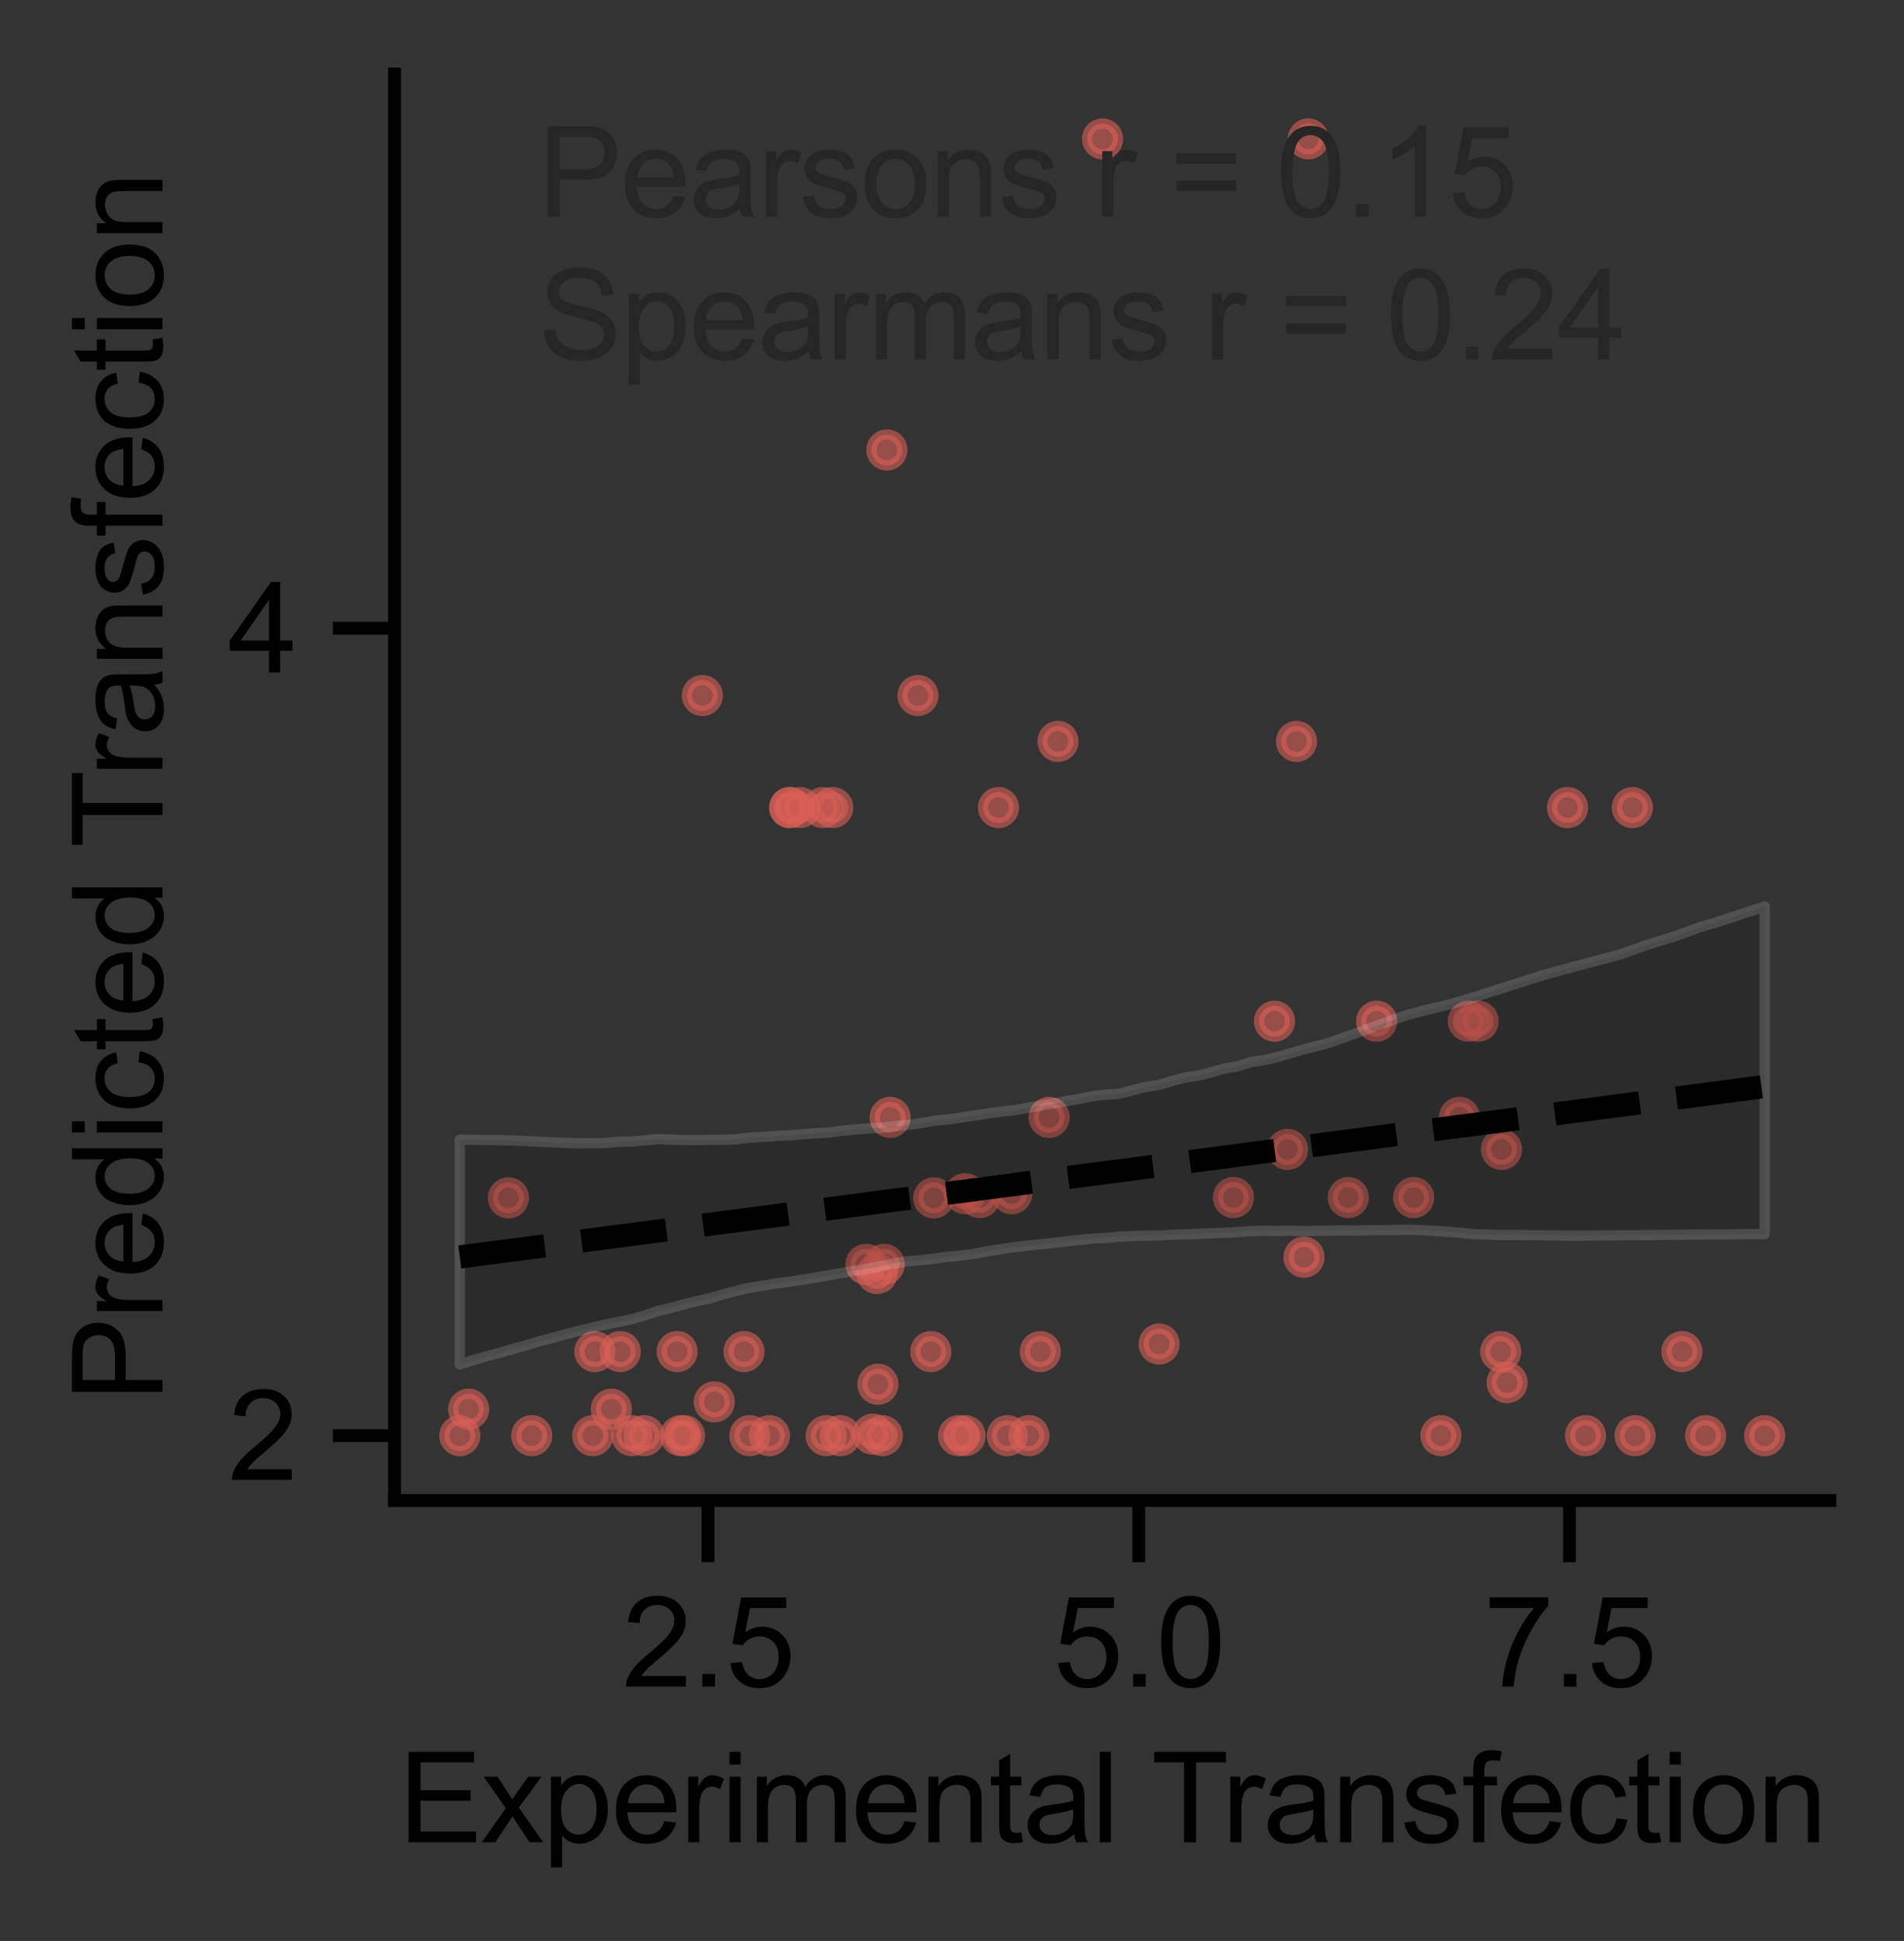<?xml version="1.0" encoding="utf-8" standalone="no"?>
<!DOCTYPE svg PUBLIC "-//W3C//DTD SVG 1.1//EN"
  "http://www.w3.org/Graphics/SVG/1.1/DTD/svg11.dtd">
<svg xmlns:xlink="http://www.w3.org/1999/xlink" width="185.048pt" height="188.595pt" viewBox="0 0 185.048 188.595" xmlns="http://www.w3.org/2000/svg" version="1.1">
 <rect x="0" y="0" width="185.048" height="188.595" fill="#333333" stroke="none"/>
 <defs>
  <style type="text/css">*{stroke-linejoin: round; stroke-linecap: butt}</style>
 </defs>
 <g id="figure_1">
  <g id="patch_1">
   <path d="M 0 188.595 
L 185.048 188.595 
L 185.048 0 
L 0 0 
L 0 188.595 
z
" style="fill: none"/>
  </g>
  <g id="axes_1">
   <g id="patch_2">
    <path d="M 38.347 145.8 
L 177.847 145.8 
L 177.847 7.2 
L 38.347 7.2 
L 38.347 145.8 
z
" style="fill: none"/>
   </g>
   <g id="matplotlib.axis_1">
    <g id="xtick_1">
     <g id="line2d_1">
      <defs>
       <path id="mdb604db133" d="M 0 0 
L 0 6 
" style="stroke: #000000; stroke-width: 1.25"/>
      </defs>
      <g>
       <use xlink:href="#mdb604db133" x="68.813" y="145.8" style="stroke: #000000; stroke-width: 1.25"/>
      </g>
     </g>
     <g id="text_1">
      <!-- 2.5 -->
      <g transform="translate(60.473 163.889) scale(0.12 -0.12)">
       <defs>
        <path id="ArialMT-32" d="M 3222 541 
L 3222 0 
L 194 0 
Q 188 203 259 391 
Q 375 700 629 1000 
Q 884 1300 1366 1694 
Q 2113 2306 2375 2664 
Q 2638 3022 2638 3341 
Q 2638 3675 2398 3904 
Q 2159 4134 1775 4134 
Q 1369 4134 1125 3890 
Q 881 3647 878 3216 
L 300 3275 
Q 359 3922 746 4261 
Q 1134 4600 1788 4600 
Q 2447 4600 2831 4234 
Q 3216 3869 3216 3328 
Q 3216 3053 3103 2787 
Q 2991 2522 2730 2228 
Q 2469 1934 1863 1422 
Q 1356 997 1212 845 
Q 1069 694 975 541 
L 3222 541 
z
" transform="scale(0.016)"/>
        <path id="ArialMT-2e" d="M 581 0 
L 581 641 
L 1222 641 
L 1222 0 
L 581 0 
z
" transform="scale(0.016)"/>
        <path id="ArialMT-35" d="M 266 1200 
L 856 1250 
Q 922 819 1161 601 
Q 1400 384 1738 384 
Q 2144 384 2425 690 
Q 2706 997 2706 1503 
Q 2706 1984 2436 2262 
Q 2166 2541 1728 2541 
Q 1456 2541 1237 2417 
Q 1019 2294 894 2097 
L 366 2166 
L 809 4519 
L 3088 4519 
L 3088 3981 
L 1259 3981 
L 1013 2750 
Q 1425 3038 1878 3038 
Q 2478 3038 2890 2622 
Q 3303 2206 3303 1553 
Q 3303 931 2941 478 
Q 2500 -78 1738 -78 
Q 1113 -78 717 272 
Q 322 622 266 1200 
z
" transform="scale(0.016)"/>
       </defs>
       <use xlink:href="#ArialMT-32"/>
       <use xlink:href="#ArialMT-2e" x="55.615"/>
       <use xlink:href="#ArialMT-35" x="83.398"/>
      </g>
     </g>
    </g>
    <g id="xtick_2">
     <g id="line2d_2">
      <g>
       <use xlink:href="#mdb604db133" x="110.676" y="145.8" style="stroke: #000000; stroke-width: 1.25"/>
      </g>
     </g>
     <g id="text_2">
      <!-- 5.0 -->
      <g transform="translate(102.336 163.889) scale(0.12 -0.12)">
       <defs>
        <path id="ArialMT-30" d="M 266 2259 
Q 266 3072 433 3567 
Q 600 4063 929 4331 
Q 1259 4600 1759 4600 
Q 2128 4600 2406 4451 
Q 2684 4303 2865 4023 
Q 3047 3744 3150 3342 
Q 3253 2941 3253 2259 
Q 3253 1453 3087 958 
Q 2922 463 2592 192 
Q 2263 -78 1759 -78 
Q 1097 -78 719 397 
Q 266 969 266 2259 
z
M 844 2259 
Q 844 1131 1108 757 
Q 1372 384 1759 384 
Q 2147 384 2411 759 
Q 2675 1134 2675 2259 
Q 2675 3391 2411 3762 
Q 2147 4134 1753 4134 
Q 1366 4134 1134 3806 
Q 844 3388 844 2259 
z
" transform="scale(0.016)"/>
       </defs>
       <use xlink:href="#ArialMT-35"/>
       <use xlink:href="#ArialMT-2e" x="55.615"/>
       <use xlink:href="#ArialMT-30" x="83.398"/>
      </g>
     </g>
    </g>
    <g id="xtick_3">
     <g id="line2d_3">
      <g>
       <use xlink:href="#mdb604db133" x="152.54" y="145.8" style="stroke: #000000; stroke-width: 1.25"/>
      </g>
     </g>
     <g id="text_3">
      <!-- 7.5 -->
      <g transform="translate(144.2 163.889) scale(0.12 -0.12)">
       <defs>
        <path id="ArialMT-37" d="M 303 3981 
L 303 4522 
L 3269 4522 
L 3269 4084 
Q 2831 3619 2401 2847 
Q 1972 2075 1738 1259 
Q 1569 684 1522 0 
L 944 0 
Q 953 541 1156 1306 
Q 1359 2072 1739 2783 
Q 2119 3494 2547 3981 
L 303 3981 
z
" transform="scale(0.016)"/>
       </defs>
       <use xlink:href="#ArialMT-37"/>
       <use xlink:href="#ArialMT-2e" x="55.615"/>
       <use xlink:href="#ArialMT-35" x="83.398"/>
      </g>
     </g>
    </g>
    <g id="text_4">
     <!-- Experimental Transfection -->
     <g transform="translate(38.735 179.01) scale(0.12 -0.12)">
      <defs>
       <path id="ArialMT-45" d="M 506 0 
L 506 4581 
L 3819 4581 
L 3819 4041 
L 1113 4041 
L 1113 2638 
L 3647 2638 
L 3647 2100 
L 1113 2100 
L 1113 541 
L 3925 541 
L 3925 0 
L 506 0 
z
" transform="scale(0.016)"/>
       <path id="ArialMT-78" d="M 47 0 
L 1259 1725 
L 138 3319 
L 841 3319 
L 1350 2541 
Q 1494 2319 1581 2169 
Q 1719 2375 1834 2534 
L 2394 3319 
L 3066 3319 
L 1919 1756 
L 3153 0 
L 2463 0 
L 1781 1031 
L 1600 1309 
L 728 0 
L 47 0 
z
" transform="scale(0.016)"/>
       <path id="ArialMT-70" d="M 422 -1272 
L 422 3319 
L 934 3319 
L 934 2888 
Q 1116 3141 1344 3267 
Q 1572 3394 1897 3394 
Q 2322 3394 2647 3175 
Q 2972 2956 3137 2557 
Q 3303 2159 3303 1684 
Q 3303 1175 3120 767 
Q 2938 359 2589 142 
Q 2241 -75 1856 -75 
Q 1575 -75 1351 44 
Q 1128 163 984 344 
L 984 -1272 
L 422 -1272 
z
M 931 1641 
Q 931 1000 1190 694 
Q 1450 388 1819 388 
Q 2194 388 2461 705 
Q 2728 1022 2728 1688 
Q 2728 2322 2467 2637 
Q 2206 2953 1844 2953 
Q 1484 2953 1207 2617 
Q 931 2281 931 1641 
z
" transform="scale(0.016)"/>
       <path id="ArialMT-65" d="M 2694 1069 
L 3275 997 
Q 3138 488 2766 206 
Q 2394 -75 1816 -75 
Q 1088 -75 661 373 
Q 234 822 234 1631 
Q 234 2469 665 2931 
Q 1097 3394 1784 3394 
Q 2450 3394 2872 2941 
Q 3294 2488 3294 1666 
Q 3294 1616 3291 1516 
L 816 1516 
Q 847 969 1125 678 
Q 1403 388 1819 388 
Q 2128 388 2347 550 
Q 2566 713 2694 1069 
z
M 847 1978 
L 2700 1978 
Q 2663 2397 2488 2606 
Q 2219 2931 1791 2931 
Q 1403 2931 1139 2672 
Q 875 2413 847 1978 
z
" transform="scale(0.016)"/>
       <path id="ArialMT-72" d="M 416 0 
L 416 3319 
L 922 3319 
L 922 2816 
Q 1116 3169 1280 3281 
Q 1444 3394 1641 3394 
Q 1925 3394 2219 3213 
L 2025 2691 
Q 1819 2813 1613 2813 
Q 1428 2813 1281 2702 
Q 1134 2591 1072 2394 
Q 978 2094 978 1738 
L 978 0 
L 416 0 
z
" transform="scale(0.016)"/>
       <path id="ArialMT-69" d="M 425 3934 
L 425 4581 
L 988 4581 
L 988 3934 
L 425 3934 
z
M 425 0 
L 425 3319 
L 988 3319 
L 988 0 
L 425 0 
z
" transform="scale(0.016)"/>
       <path id="ArialMT-6d" d="M 422 0 
L 422 3319 
L 925 3319 
L 925 2853 
Q 1081 3097 1340 3245 
Q 1600 3394 1931 3394 
Q 2300 3394 2536 3241 
Q 2772 3088 2869 2813 
Q 3263 3394 3894 3394 
Q 4388 3394 4653 3120 
Q 4919 2847 4919 2278 
L 4919 0 
L 4359 0 
L 4359 2091 
Q 4359 2428 4304 2576 
Q 4250 2725 4106 2815 
Q 3963 2906 3769 2906 
Q 3419 2906 3187 2673 
Q 2956 2441 2956 1928 
L 2956 0 
L 2394 0 
L 2394 2156 
Q 2394 2531 2256 2718 
Q 2119 2906 1806 2906 
Q 1569 2906 1367 2781 
Q 1166 2656 1075 2415 
Q 984 2175 984 1722 
L 984 0 
L 422 0 
z
" transform="scale(0.016)"/>
       <path id="ArialMT-6e" d="M 422 0 
L 422 3319 
L 928 3319 
L 928 2847 
Q 1294 3394 1984 3394 
Q 2284 3394 2536 3286 
Q 2788 3178 2913 3003 
Q 3038 2828 3088 2588 
Q 3119 2431 3119 2041 
L 3119 0 
L 2556 0 
L 2556 2019 
Q 2556 2363 2490 2533 
Q 2425 2703 2258 2804 
Q 2091 2906 1866 2906 
Q 1506 2906 1245 2678 
Q 984 2450 984 1813 
L 984 0 
L 422 0 
z
" transform="scale(0.016)"/>
       <path id="ArialMT-74" d="M 1650 503 
L 1731 6 
Q 1494 -44 1306 -44 
Q 1000 -44 831 53 
Q 663 150 594 308 
Q 525 466 525 972 
L 525 2881 
L 113 2881 
L 113 3319 
L 525 3319 
L 525 4141 
L 1084 4478 
L 1084 3319 
L 1650 3319 
L 1650 2881 
L 1084 2881 
L 1084 941 
Q 1084 700 1114 631 
Q 1144 563 1211 522 
Q 1278 481 1403 481 
Q 1497 481 1650 503 
z
" transform="scale(0.016)"/>
       <path id="ArialMT-61" d="M 2588 409 
Q 2275 144 1986 34 
Q 1697 -75 1366 -75 
Q 819 -75 525 192 
Q 231 459 231 875 
Q 231 1119 342 1320 
Q 453 1522 633 1644 
Q 813 1766 1038 1828 
Q 1203 1872 1538 1913 
Q 2219 1994 2541 2106 
Q 2544 2222 2544 2253 
Q 2544 2597 2384 2738 
Q 2169 2928 1744 2928 
Q 1347 2928 1158 2789 
Q 969 2650 878 2297 
L 328 2372 
Q 403 2725 575 2942 
Q 747 3159 1072 3276 
Q 1397 3394 1825 3394 
Q 2250 3394 2515 3294 
Q 2781 3194 2906 3042 
Q 3031 2891 3081 2659 
Q 3109 2516 3109 2141 
L 3109 1391 
Q 3109 606 3145 398 
Q 3181 191 3288 0 
L 2700 0 
Q 2613 175 2588 409 
z
M 2541 1666 
Q 2234 1541 1622 1453 
Q 1275 1403 1131 1340 
Q 988 1278 909 1158 
Q 831 1038 831 891 
Q 831 666 1001 516 
Q 1172 366 1500 366 
Q 1825 366 2078 508 
Q 2331 650 2450 897 
Q 2541 1088 2541 1459 
L 2541 1666 
z
" transform="scale(0.016)"/>
       <path id="ArialMT-6c" d="M 409 0 
L 409 4581 
L 972 4581 
L 972 0 
L 409 0 
z
" transform="scale(0.016)"/>
       <path id="ArialMT-20" transform="scale(0.016)"/>
       <path id="ArialMT-54" d="M 1659 0 
L 1659 4041 
L 150 4041 
L 150 4581 
L 3781 4581 
L 3781 4041 
L 2266 4041 
L 2266 0 
L 1659 0 
z
" transform="scale(0.016)"/>
       <path id="ArialMT-73" d="M 197 991 
L 753 1078 
Q 800 744 1014 566 
Q 1228 388 1613 388 
Q 2000 388 2187 545 
Q 2375 703 2375 916 
Q 2375 1106 2209 1216 
Q 2094 1291 1634 1406 
Q 1016 1563 777 1677 
Q 538 1791 414 1992 
Q 291 2194 291 2438 
Q 291 2659 392 2848 
Q 494 3038 669 3163 
Q 800 3259 1026 3326 
Q 1253 3394 1513 3394 
Q 1903 3394 2198 3281 
Q 2494 3169 2634 2976 
Q 2775 2784 2828 2463 
L 2278 2388 
Q 2241 2644 2061 2787 
Q 1881 2931 1553 2931 
Q 1166 2931 1000 2803 
Q 834 2675 834 2503 
Q 834 2394 903 2306 
Q 972 2216 1119 2156 
Q 1203 2125 1616 2013 
Q 2213 1853 2448 1751 
Q 2684 1650 2818 1456 
Q 2953 1263 2953 975 
Q 2953 694 2789 445 
Q 2625 197 2315 61 
Q 2006 -75 1616 -75 
Q 969 -75 630 194 
Q 291 463 197 991 
z
" transform="scale(0.016)"/>
       <path id="ArialMT-66" d="M 556 0 
L 556 2881 
L 59 2881 
L 59 3319 
L 556 3319 
L 556 3672 
Q 556 4006 616 4169 
Q 697 4388 901 4523 
Q 1106 4659 1475 4659 
Q 1713 4659 2000 4603 
L 1916 4113 
Q 1741 4144 1584 4144 
Q 1328 4144 1222 4034 
Q 1116 3925 1116 3625 
L 1116 3319 
L 1763 3319 
L 1763 2881 
L 1116 2881 
L 1116 0 
L 556 0 
z
" transform="scale(0.016)"/>
       <path id="ArialMT-63" d="M 2588 1216 
L 3141 1144 
Q 3050 572 2676 248 
Q 2303 -75 1759 -75 
Q 1078 -75 664 370 
Q 250 816 250 1647 
Q 250 2184 428 2587 
Q 606 2991 970 3192 
Q 1334 3394 1763 3394 
Q 2303 3394 2647 3120 
Q 2991 2847 3088 2344 
L 2541 2259 
Q 2463 2594 2264 2762 
Q 2066 2931 1784 2931 
Q 1359 2931 1093 2626 
Q 828 2322 828 1663 
Q 828 994 1084 691 
Q 1341 388 1753 388 
Q 2084 388 2306 591 
Q 2528 794 2588 1216 
z
" transform="scale(0.016)"/>
       <path id="ArialMT-6f" d="M 213 1659 
Q 213 2581 725 3025 
Q 1153 3394 1769 3394 
Q 2453 3394 2887 2945 
Q 3322 2497 3322 1706 
Q 3322 1066 3130 698 
Q 2938 331 2570 128 
Q 2203 -75 1769 -75 
Q 1072 -75 642 372 
Q 213 819 213 1659 
z
M 791 1659 
Q 791 1022 1069 705 
Q 1347 388 1769 388 
Q 2188 388 2466 706 
Q 2744 1025 2744 1678 
Q 2744 2294 2464 2611 
Q 2184 2928 1769 2928 
Q 1347 2928 1069 2612 
Q 791 2297 791 1659 
z
" transform="scale(0.016)"/>
      </defs>
      <use xlink:href="#ArialMT-45"/>
      <use xlink:href="#ArialMT-78" x="66.699"/>
      <use xlink:href="#ArialMT-70" x="116.699"/>
      <use xlink:href="#ArialMT-65" x="172.314"/>
      <use xlink:href="#ArialMT-72" x="227.93"/>
      <use xlink:href="#ArialMT-69" x="261.23"/>
      <use xlink:href="#ArialMT-6d" x="283.447"/>
      <use xlink:href="#ArialMT-65" x="366.748"/>
      <use xlink:href="#ArialMT-6e" x="422.363"/>
      <use xlink:href="#ArialMT-74" x="477.979"/>
      <use xlink:href="#ArialMT-61" x="505.762"/>
      <use xlink:href="#ArialMT-6c" x="561.377"/>
      <use xlink:href="#ArialMT-20" x="583.594"/>
      <use xlink:href="#ArialMT-54" x="609.627"/>
      <use xlink:href="#ArialMT-72" x="666.961"/>
      <use xlink:href="#ArialMT-61" x="700.262"/>
      <use xlink:href="#ArialMT-6e" x="755.877"/>
      <use xlink:href="#ArialMT-73" x="811.492"/>
      <use xlink:href="#ArialMT-66" x="861.492"/>
      <use xlink:href="#ArialMT-65" x="889.275"/>
      <use xlink:href="#ArialMT-63" x="944.891"/>
      <use xlink:href="#ArialMT-74" x="994.891"/>
      <use xlink:href="#ArialMT-69" x="1022.674"/>
      <use xlink:href="#ArialMT-6f" x="1044.891"/>
      <use xlink:href="#ArialMT-6e" x="1100.506"/>
     </g>
    </g>
   </g>
   <g id="matplotlib.axis_2">
    <g id="ytick_1">
     <g id="line2d_4">
      <defs>
       <path id="m123fbf375b" d="M 0 0 
L -6 0 
" style="stroke: #000000; stroke-width: 1.25"/>
      </defs>
      <g>
       <use xlink:href="#m123fbf375b" x="38.347" y="139.5" style="stroke: #000000; stroke-width: 1.25"/>
      </g>
     </g>
     <g id="text_5">
      <!-- 2 -->
      <g transform="translate(22.174 143.795) scale(0.12 -0.12)">
       <use xlink:href="#ArialMT-32"/>
      </g>
     </g>
    </g>
    <g id="ytick_2">
     <g id="line2d_5">
      <g>
       <use xlink:href="#m123fbf375b" x="38.347" y="61.044" style="stroke: #000000; stroke-width: 1.25"/>
      </g>
     </g>
     <g id="text_6">
      <!-- 4 -->
      <g transform="translate(22.174 65.339) scale(0.12 -0.12)">
       <defs>
        <path id="ArialMT-34" d="M 2069 0 
L 2069 1097 
L 81 1097 
L 81 1613 
L 2172 4581 
L 2631 4581 
L 2631 1613 
L 3250 1613 
L 3250 1097 
L 2631 1097 
L 2631 0 
L 2069 0 
z
M 2069 1613 
L 2069 3678 
L 634 1613 
L 2069 1613 
z
" transform="scale(0.016)"/>
       </defs>
       <use xlink:href="#ArialMT-34"/>
      </g>
     </g>
    </g>
    <g id="text_7">
     <!-- Predicted Transfection -->
     <g transform="translate(15.789 136.195) rotate(-90) scale(0.12 -0.12)">
      <defs>
       <path id="ArialMT-50" d="M 494 0 
L 494 4581 
L 2222 4581 
Q 2678 4581 2919 4538 
Q 3256 4481 3484 4323 
Q 3713 4166 3852 3881 
Q 3991 3597 3991 3256 
Q 3991 2672 3619 2267 
Q 3247 1863 2275 1863 
L 1100 1863 
L 1100 0 
L 494 0 
z
M 1100 2403 
L 2284 2403 
Q 2872 2403 3119 2622 
Q 3366 2841 3366 3238 
Q 3366 3525 3220 3729 
Q 3075 3934 2838 4000 
Q 2684 4041 2272 4041 
L 1100 4041 
L 1100 2403 
z
" transform="scale(0.016)"/>
       <path id="ArialMT-64" d="M 2575 0 
L 2575 419 
Q 2259 -75 1647 -75 
Q 1250 -75 917 144 
Q 584 363 401 755 
Q 219 1147 219 1656 
Q 219 2153 384 2558 
Q 550 2963 881 3178 
Q 1213 3394 1622 3394 
Q 1922 3394 2156 3267 
Q 2391 3141 2538 2938 
L 2538 4581 
L 3097 4581 
L 3097 0 
L 2575 0 
z
M 797 1656 
Q 797 1019 1065 703 
Q 1334 388 1700 388 
Q 2069 388 2326 689 
Q 2584 991 2584 1609 
Q 2584 2291 2321 2609 
Q 2059 2928 1675 2928 
Q 1300 2928 1048 2622 
Q 797 2316 797 1656 
z
" transform="scale(0.016)"/>
      </defs>
      <use xlink:href="#ArialMT-50"/>
      <use xlink:href="#ArialMT-72" x="66.699"/>
      <use xlink:href="#ArialMT-65" x="100"/>
      <use xlink:href="#ArialMT-64" x="155.615"/>
      <use xlink:href="#ArialMT-69" x="211.23"/>
      <use xlink:href="#ArialMT-63" x="233.447"/>
      <use xlink:href="#ArialMT-74" x="283.447"/>
      <use xlink:href="#ArialMT-65" x="311.23"/>
      <use xlink:href="#ArialMT-64" x="366.846"/>
      <use xlink:href="#ArialMT-20" x="422.461"/>
      <use xlink:href="#ArialMT-54" x="448.494"/>
      <use xlink:href="#ArialMT-72" x="505.828"/>
      <use xlink:href="#ArialMT-61" x="539.129"/>
      <use xlink:href="#ArialMT-6e" x="594.744"/>
      <use xlink:href="#ArialMT-73" x="650.359"/>
      <use xlink:href="#ArialMT-66" x="700.359"/>
      <use xlink:href="#ArialMT-65" x="728.143"/>
      <use xlink:href="#ArialMT-63" x="783.758"/>
      <use xlink:href="#ArialMT-74" x="833.758"/>
      <use xlink:href="#ArialMT-69" x="861.541"/>
      <use xlink:href="#ArialMT-6f" x="883.758"/>
      <use xlink:href="#ArialMT-6e" x="939.373"/>
     </g>
    </g>
   </g>
   <g id="PathCollection_1">
    <defs>
     <path id="m720d906b2f" d="M 0 1.5 
C 0.398 1.5 0.779 1.342 1.061 1.061 
C 1.342 0.779 1.5 0.398 1.5 0 
C 1.5 -0.398 1.342 -0.779 1.061 -1.061 
C 0.779 -1.342 0.398 -1.5 0 -1.5 
C -0.398 -1.5 -0.779 -1.342 -1.061 -1.061 
C -1.342 -0.779 -1.5 -0.398 -1.5 0 
C -1.5 0.398 -1.342 0.779 -1.061 1.061 
C -0.779 1.342 -0.398 1.5 0 1.5 
z
" style="stroke: #db5f57; stroke-opacity: 0.6"/>
    </defs>
    <g clip-path="url(#pb5f7ea35eb)">
     <use xlink:href="#m720d906b2f" x="142.706" y="99.226" style="fill: #db5f57; fill-opacity: 0.6; stroke: #db5f57; stroke-opacity: 0.6"/>
     <use xlink:href="#m720d906b2f" x="131.04" y="116.363" style="fill: #db5f57; fill-opacity: 0.6; stroke: #db5f57; stroke-opacity: 0.6"/>
     <use xlink:href="#m720d906b2f" x="133.795" y="99.226" style="fill: #db5f57; fill-opacity: 0.6; stroke: #db5f57; stroke-opacity: 0.6"/>
     <use xlink:href="#m720d906b2f" x="137.389" y="116.363" style="fill: #db5f57; fill-opacity: 0.6; stroke: #db5f57; stroke-opacity: 0.6"/>
     <use xlink:href="#m720d906b2f" x="93.798" y="139.5" style="fill: #db5f57; fill-opacity: 0.6; stroke: #db5f57; stroke-opacity: 0.6"/>
     <use xlink:href="#m720d906b2f" x="85.755" y="139.5" style="fill: #db5f57; fill-opacity: 0.6; stroke: #db5f57; stroke-opacity: 0.6"/>
     <use xlink:href="#m720d906b2f" x="143.656" y="99.226" style="fill: #db5f57; fill-opacity: 0.6; stroke: #db5f57; stroke-opacity: 0.6"/>
     <use xlink:href="#m720d906b2f" x="95.217" y="116.363" style="fill: #db5f57; fill-opacity: 0.6; stroke: #db5f57; stroke-opacity: 0.6"/>
     <use xlink:href="#m720d906b2f" x="123.866" y="99.226" style="fill: #db5f57; fill-opacity: 0.6; stroke: #db5f57; stroke-opacity: 0.6"/>
     <use xlink:href="#m720d906b2f" x="119.877" y="116.363" style="fill: #db5f57; fill-opacity: 0.6; stroke: #db5f57; stroke-opacity: 0.6"/>
     <use xlink:href="#m720d906b2f" x="57.61" y="139.5" style="fill: #db5f57; fill-opacity: 0.6; stroke: #db5f57; stroke-opacity: 0.6"/>
     <use xlink:href="#m720d906b2f" x="126.735" y="122.161" style="fill: #db5f57; fill-opacity: 0.6; stroke: #db5f57; stroke-opacity: 0.6"/>
     <use xlink:href="#m720d906b2f" x="102.825" y="72.041" style="fill: #db5f57; fill-opacity: 0.6; stroke: #db5f57; stroke-opacity: 0.6"/>
     <use xlink:href="#m720d906b2f" x="107.154" y="13.5" style="fill: #db5f57; fill-opacity: 0.6; stroke: #db5f57; stroke-opacity: 0.6"/>
     <use xlink:href="#m720d906b2f" x="126.006" y="72.041" style="fill: #db5f57; fill-opacity: 0.6; stroke: #db5f57; stroke-opacity: 0.6"/>
     <use xlink:href="#m720d906b2f" x="127.149" y="13.5" style="fill: #db5f57; fill-opacity: 0.6; stroke: #db5f57; stroke-opacity: 0.6"/>
     <use xlink:href="#m720d906b2f" x="89.218" y="67.582" style="fill: #db5f57; fill-opacity: 0.6; stroke: #db5f57; stroke-opacity: 0.6"/>
     <use xlink:href="#m720d906b2f" x="86.195" y="43.725" style="fill: #db5f57; fill-opacity: 0.6; stroke: #db5f57; stroke-opacity: 0.6"/>
     <use xlink:href="#m720d906b2f" x="145.927" y="111.687" style="fill: #db5f57; fill-opacity: 0.6; stroke: #db5f57; stroke-opacity: 0.6"/>
     <use xlink:href="#m720d906b2f" x="86.513" y="108.572" style="fill: #db5f57; fill-opacity: 0.6; stroke: #db5f57; stroke-opacity: 0.6"/>
     <use xlink:href="#m720d906b2f" x="125.131" y="111.687" style="fill: #db5f57; fill-opacity: 0.6; stroke: #db5f57; stroke-opacity: 0.6"/>
     <use xlink:href="#m720d906b2f" x="101.964" y="108.572" style="fill: #db5f57; fill-opacity: 0.6; stroke: #db5f57; stroke-opacity: 0.6"/>
     <use xlink:href="#m720d906b2f" x="68.261" y="67.582" style="fill: #db5f57; fill-opacity: 0.6; stroke: #db5f57; stroke-opacity: 0.6"/>
     <use xlink:href="#m720d906b2f" x="141.845" y="108.572" style="fill: #db5f57; fill-opacity: 0.6; stroke: #db5f57; stroke-opacity: 0.6"/>
     <use xlink:href="#m720d906b2f" x="163.465" y="131.331" style="fill: #db5f57; fill-opacity: 0.6; stroke: #db5f57; stroke-opacity: 0.6"/>
     <use xlink:href="#m720d906b2f" x="165.767" y="139.5" style="fill: #db5f57; fill-opacity: 0.6; stroke: #db5f57; stroke-opacity: 0.6"/>
     <use xlink:href="#m720d906b2f" x="145.852" y="131.331" style="fill: #db5f57; fill-opacity: 0.6; stroke: #db5f57; stroke-opacity: 0.6"/>
     <use xlink:href="#m720d906b2f" x="154.093" y="139.5" style="fill: #db5f57; fill-opacity: 0.6; stroke: #db5f57; stroke-opacity: 0.6"/>
     <use xlink:href="#m720d906b2f" x="85.239" y="123.75" style="fill: #db5f57; fill-opacity: 0.6; stroke: #db5f57; stroke-opacity: 0.6"/>
     <use xlink:href="#m720d906b2f" x="93.169" y="139.5" style="fill: #db5f57; fill-opacity: 0.6; stroke: #db5f57; stroke-opacity: 0.6"/>
     <use xlink:href="#m720d906b2f" x="101.11" y="131.331" style="fill: #db5f57; fill-opacity: 0.6; stroke: #db5f57; stroke-opacity: 0.6"/>
     <use xlink:href="#m720d906b2f" x="171.507" y="139.5" style="fill: #db5f57; fill-opacity: 0.6; stroke: #db5f57; stroke-opacity: 0.6"/>
     <use xlink:href="#m720d906b2f" x="90.463" y="131.331" style="fill: #db5f57; fill-opacity: 0.6; stroke: #db5f57; stroke-opacity: 0.6"/>
     <use xlink:href="#m720d906b2f" x="158.914" y="139.5" style="fill: #db5f57; fill-opacity: 0.6; stroke: #db5f57; stroke-opacity: 0.6"/>
     <use xlink:href="#m720d906b2f" x="72.876" y="139.5" style="fill: #db5f57; fill-opacity: 0.6; stroke: #db5f57; stroke-opacity: 0.6"/>
     <use xlink:href="#m720d906b2f" x="140.041" y="139.5" style="fill: #db5f57; fill-opacity: 0.6; stroke: #db5f57; stroke-opacity: 0.6"/>
     <use xlink:href="#m720d906b2f" x="77.747" y="78.469" style="fill: #db5f57; fill-opacity: 0.6; stroke: #db5f57; stroke-opacity: 0.6"/>
     <use xlink:href="#m720d906b2f" x="76.772" y="78.469" style="fill: #db5f57; fill-opacity: 0.6; stroke: #db5f57; stroke-opacity: 0.6"/>
     <use xlink:href="#m720d906b2f" x="97.042" y="78.469" style="fill: #db5f57; fill-opacity: 0.6; stroke: #db5f57; stroke-opacity: 0.6"/>
     <use xlink:href="#m720d906b2f" x="76.739" y="78.469" style="fill: #db5f57; fill-opacity: 0.6; stroke: #db5f57; stroke-opacity: 0.6"/>
     <use xlink:href="#m720d906b2f" x="84.828" y="139.353" style="fill: #db5f57; fill-opacity: 0.6; stroke: #db5f57; stroke-opacity: 0.6"/>
     <use xlink:href="#m720d906b2f" x="85.325" y="134.505" style="fill: #db5f57; fill-opacity: 0.6; stroke: #db5f57; stroke-opacity: 0.6"/>
     <use xlink:href="#m720d906b2f" x="80.927" y="78.469" style="fill: #db5f57; fill-opacity: 0.6; stroke: #db5f57; stroke-opacity: 0.6"/>
     <use xlink:href="#m720d906b2f" x="158.645" y="78.469" style="fill: #db5f57; fill-opacity: 0.6; stroke: #db5f57; stroke-opacity: 0.6"/>
     <use xlink:href="#m720d906b2f" x="79.968" y="78.469" style="fill: #db5f57; fill-opacity: 0.6; stroke: #db5f57; stroke-opacity: 0.6"/>
     <use xlink:href="#m720d906b2f" x="152.347" y="78.469" style="fill: #db5f57; fill-opacity: 0.6; stroke: #db5f57; stroke-opacity: 0.6"/>
     <use xlink:href="#m720d906b2f" x="80.295" y="139.5" style="fill: #db5f57; fill-opacity: 0.6; stroke: #db5f57; stroke-opacity: 0.6"/>
     <use xlink:href="#m720d906b2f" x="146.473" y="134.348" style="fill: #db5f57; fill-opacity: 0.6; stroke: #db5f57; stroke-opacity: 0.6"/>
     <use xlink:href="#m720d906b2f" x="60.28" y="131.331" style="fill: #db5f57; fill-opacity: 0.6; stroke: #db5f57; stroke-opacity: 0.6"/>
     <use xlink:href="#m720d906b2f" x="85.938" y="122.854" style="fill: #db5f57; fill-opacity: 0.6; stroke: #db5f57; stroke-opacity: 0.6"/>
     <use xlink:href="#m720d906b2f" x="65.811" y="131.331" style="fill: #db5f57; fill-opacity: 0.6; stroke: #db5f57; stroke-opacity: 0.6"/>
     <use xlink:href="#m720d906b2f" x="84.164" y="122.854" style="fill: #db5f57; fill-opacity: 0.6; stroke: #db5f57; stroke-opacity: 0.6"/>
     <use xlink:href="#m720d906b2f" x="66.139" y="139.5" style="fill: #db5f57; fill-opacity: 0.6; stroke: #db5f57; stroke-opacity: 0.6"/>
     <use xlink:href="#m720d906b2f" x="69.42" y="136.218" style="fill: #db5f57; fill-opacity: 0.6; stroke: #db5f57; stroke-opacity: 0.6"/>
     <use xlink:href="#m720d906b2f" x="57.813" y="131.331" style="fill: #db5f57; fill-opacity: 0.6; stroke: #db5f57; stroke-opacity: 0.6"/>
     <use xlink:href="#m720d906b2f" x="93.805" y="115.989" style="fill: #db5f57; fill-opacity: 0.6; stroke: #db5f57; stroke-opacity: 0.6"/>
     <use xlink:href="#m720d906b2f" x="72.305" y="131.331" style="fill: #db5f57; fill-opacity: 0.6; stroke: #db5f57; stroke-opacity: 0.6"/>
     <use xlink:href="#m720d906b2f" x="98.329" y="115.989" style="fill: #db5f57; fill-opacity: 0.6; stroke: #db5f57; stroke-opacity: 0.6"/>
     <use xlink:href="#m720d906b2f" x="74.784" y="139.5" style="fill: #db5f57; fill-opacity: 0.6; stroke: #db5f57; stroke-opacity: 0.6"/>
     <use xlink:href="#m720d906b2f" x="112.655" y="130.595" style="fill: #db5f57; fill-opacity: 0.6; stroke: #db5f57; stroke-opacity: 0.6"/>
     <use xlink:href="#m720d906b2f" x="45.549" y="136.924" style="fill: #db5f57; fill-opacity: 0.6; stroke: #db5f57; stroke-opacity: 0.6"/>
     <use xlink:href="#m720d906b2f" x="49.418" y="116.395" style="fill: #db5f57; fill-opacity: 0.6; stroke: #db5f57; stroke-opacity: 0.6"/>
     <use xlink:href="#m720d906b2f" x="59.419" y="136.924" style="fill: #db5f57; fill-opacity: 0.6; stroke: #db5f57; stroke-opacity: 0.6"/>
     <use xlink:href="#m720d906b2f" x="90.756" y="116.395" style="fill: #db5f57; fill-opacity: 0.6; stroke: #db5f57; stroke-opacity: 0.6"/>
     <use xlink:href="#m720d906b2f" x="51.681" y="139.5" style="fill: #db5f57; fill-opacity: 0.6; stroke: #db5f57; stroke-opacity: 0.6"/>
     <use xlink:href="#m720d906b2f" x="61.41" y="139.5" style="fill: #db5f57; fill-opacity: 0.6; stroke: #db5f57; stroke-opacity: 0.6"/>
     <use xlink:href="#m720d906b2f" x="44.688" y="139.5" style="fill: #db5f57; fill-opacity: 0.6; stroke: #db5f57; stroke-opacity: 0.6"/>
     <use xlink:href="#m720d906b2f" x="97.904" y="139.5" style="fill: #db5f57; fill-opacity: 0.6; stroke: #db5f57; stroke-opacity: 0.6"/>
     <use xlink:href="#m720d906b2f" x="62.609" y="139.5" style="fill: #db5f57; fill-opacity: 0.6; stroke: #db5f57; stroke-opacity: 0.6"/>
     <use xlink:href="#m720d906b2f" x="100" y="139.5" style="fill: #db5f57; fill-opacity: 0.6; stroke: #db5f57; stroke-opacity: 0.6"/>
     <use xlink:href="#m720d906b2f" x="66.525" y="139.5" style="fill: #db5f57; fill-opacity: 0.6; stroke: #db5f57; stroke-opacity: 0.6"/>
     <use xlink:href="#m720d906b2f" x="81.67" y="139.5" style="fill: #db5f57; fill-opacity: 0.6; stroke: #db5f57; stroke-opacity: 0.6"/>
    </g>
   </g>
   <g id="PolyCollection_1">
    <defs>
     <path id="ma147f9812b" d="M 44.688 -77.858 
L 44.688 -56.024 
L 45.969 -56.422 
L 47.25 -56.803 
L 48.531 -57.131 
L 49.812 -57.517 
L 51.093 -57.86 
L 52.374 -58.246 
L 53.655 -58.575 
L 54.936 -58.941 
L 56.217 -59.262 
L 57.498 -59.581 
L 58.779 -59.881 
L 60.06 -60.135 
L 61.341 -60.399 
L 62.622 -60.763 
L 63.903 -61.205 
L 65.184 -61.51 
L 66.465 -61.853 
L 67.746 -62.176 
L 69.027 -62.459 
L 70.308 -62.839 
L 71.589 -63.166 
L 72.87 -63.47 
L 74.151 -63.669 
L 75.432 -63.894 
L 76.713 -64.043 
L 77.994 -64.255 
L 79.275 -64.459 
L 80.556 -64.682 
L 81.837 -64.909 
L 83.118 -65.141 
L 84.399 -65.332 
L 85.68 -65.586 
L 86.961 -65.84 
L 88.242 -66.043 
L 89.523 -66.152 
L 90.804 -66.293 
L 92.085 -66.48 
L 93.366 -66.59 
L 94.647 -66.76 
L 95.928 -67.006 
L 97.209 -67.205 
L 98.49 -67.401 
L 99.771 -67.548 
L 101.052 -67.68 
L 102.333 -67.81 
L 103.614 -67.975 
L 104.895 -68.114 
L 106.176 -68.244 
L 107.457 -68.302 
L 108.738 -68.439 
L 110.019 -68.485 
L 111.3 -68.531 
L 112.581 -68.535 
L 113.862 -68.618 
L 115.143 -68.658 
L 116.424 -68.707 
L 117.705 -68.752 
L 118.986 -68.809 
L 120.267 -68.878 
L 121.548 -68.979 
L 122.829 -69.006 
L 124.11 -68.984 
L 125.391 -69.019 
L 126.672 -68.961 
L 127.953 -69.016 
L 129.234 -69.019 
L 130.515 -69.041 
L 131.796 -69.025 
L 133.077 -69.059 
L 134.358 -69.059 
L 135.639 -69.079 
L 136.92 -69.111 
L 138.201 -69.056 
L 139.482 -68.988 
L 140.763 -68.908 
L 142.044 -68.804 
L 143.325 -68.67 
L 144.606 -68.646 
L 145.887 -68.592 
L 147.168 -68.601 
L 148.449 -68.587 
L 149.73 -68.568 
L 151.011 -68.549 
L 152.292 -68.53 
L 153.573 -68.528 
L 154.854 -68.539 
L 156.135 -68.551 
L 157.416 -68.563 
L 158.697 -68.575 
L 159.978 -68.588 
L 161.259 -68.6 
L 162.54 -68.613 
L 163.821 -68.626 
L 165.102 -68.639 
L 166.383 -68.652 
L 167.664 -68.638 
L 168.945 -68.677 
L 170.226 -68.686 
L 171.507 -68.679 
L 171.507 -100.515 
L 171.507 -100.515 
L 170.226 -100.092 
L 168.945 -99.668 
L 167.664 -99.243 
L 166.383 -98.85 
L 165.102 -98.465 
L 163.821 -97.983 
L 162.54 -97.544 
L 161.259 -97.153 
L 159.978 -96.746 
L 158.697 -96.289 
L 157.416 -95.85 
L 156.135 -95.496 
L 154.854 -95.155 
L 153.573 -94.815 
L 152.292 -94.474 
L 151.011 -94.133 
L 149.73 -93.763 
L 148.449 -93.356 
L 147.168 -92.949 
L 145.887 -92.542 
L 144.606 -92.132 
L 143.325 -91.721 
L 142.044 -91.328 
L 140.763 -90.972 
L 139.482 -90.667 
L 138.201 -90.35 
L 136.92 -90.014 
L 135.639 -89.586 
L 134.358 -89.125 
L 133.077 -88.665 
L 131.796 -88.204 
L 130.515 -87.743 
L 129.234 -87.283 
L 127.953 -86.943 
L 126.672 -86.613 
L 125.391 -86.243 
L 124.11 -85.88 
L 122.829 -85.587 
L 121.548 -85.391 
L 120.267 -84.973 
L 118.986 -84.775 
L 117.705 -84.387 
L 116.424 -84.08 
L 115.143 -83.882 
L 113.862 -83.539 
L 112.581 -83.166 
L 111.3 -82.967 
L 110.019 -82.637 
L 108.738 -82.313 
L 107.457 -82.226 
L 106.176 -82.088 
L 104.895 -81.811 
L 103.614 -81.602 
L 102.333 -81.36 
L 101.052 -81.154 
L 99.771 -80.931 
L 98.49 -80.708 
L 97.209 -80.57 
L 95.928 -80.384 
L 94.647 -80.191 
L 93.366 -80.002 
L 92.085 -79.811 
L 90.804 -79.708 
L 89.523 -79.459 
L 88.242 -79.286 
L 86.961 -79.172 
L 85.68 -79.012 
L 84.399 -78.95 
L 83.118 -78.843 
L 81.837 -78.721 
L 80.556 -78.546 
L 79.275 -78.481 
L 77.994 -78.384 
L 76.713 -78.273 
L 75.432 -78.222 
L 74.151 -78.123 
L 72.87 -78.061 
L 71.589 -77.897 
L 70.308 -77.852 
L 69.027 -77.837 
L 67.746 -77.811 
L 66.465 -77.819 
L 65.184 -77.869 
L 63.903 -77.909 
L 62.622 -77.792 
L 61.341 -77.674 
L 60.06 -77.654 
L 58.779 -77.533 
L 57.498 -77.51 
L 56.217 -77.501 
L 54.936 -77.548 
L 53.655 -77.602 
L 52.374 -77.662 
L 51.093 -77.719 
L 49.812 -77.775 
L 48.531 -77.805 
L 47.25 -77.822 
L 45.969 -77.84 
L 44.688 -77.858 
z
" style="stroke: #ffffff; stroke-opacity: 0.15"/>
    </defs>
    <g clip-path="url(#pb5f7ea35eb)">
     <use xlink:href="#ma147f9812b" x="0" y="188.595" style="fill-opacity: 0.15; stroke: #ffffff; stroke-opacity: 0.15"/>
    </g>
   </g>
   <g id="line2d_6">
    <path d="M 44.688 122.132 
L 45.969 121.965 
L 47.25 121.798 
L 48.531 121.63 
L 49.812 121.463 
L 51.093 121.296 
L 52.374 121.129 
L 53.655 120.961 
L 54.936 120.794 
L 56.217 120.627 
L 57.498 120.46 
L 58.779 120.292 
L 60.06 120.125 
L 61.341 119.958 
L 62.622 119.791 
L 63.903 119.623 
L 65.184 119.456 
L 66.465 119.289 
L 67.746 119.122 
L 69.027 118.955 
L 70.308 118.787 
L 71.589 118.62 
L 72.87 118.453 
L 74.151 118.286 
L 75.432 118.118 
L 76.713 117.951 
L 77.994 117.784 
L 79.275 117.617 
L 80.556 117.449 
L 81.837 117.282 
L 83.118 117.115 
L 84.399 116.948 
L 85.68 116.78 
L 86.961 116.613 
L 88.242 116.446 
L 89.523 116.279 
L 90.804 116.111 
L 92.085 115.944 
L 93.366 115.777 
L 94.647 115.61 
L 95.928 115.442 
L 97.209 115.275 
L 98.49 115.108 
L 99.771 114.941 
L 101.052 114.773 
L 102.333 114.606 
L 103.614 114.439 
L 104.895 114.272 
L 106.176 114.104 
L 107.457 113.937 
L 108.738 113.77 
L 110.019 113.603 
L 111.3 113.435 
L 112.581 113.268 
L 113.862 113.101 
L 115.143 112.934 
L 116.424 112.766 
L 117.705 112.599 
L 118.986 112.432 
L 120.267 112.265 
L 121.548 112.097 
L 122.829 111.93 
L 124.11 111.763 
L 125.391 111.596 
L 126.672 111.428 
L 127.953 111.261 
L 129.234 111.094 
L 130.515 110.927 
L 131.796 110.759 
L 133.077 110.592 
L 134.358 110.425 
L 135.639 110.258 
L 136.92 110.09 
L 138.201 109.923 
L 139.482 109.756 
L 140.763 109.589 
L 142.044 109.421 
L 143.325 109.254 
L 144.606 109.087 
L 145.887 108.92 
L 147.168 108.752 
L 148.449 108.585 
L 149.73 108.418 
L 151.011 108.251 
L 152.292 108.083 
L 153.573 107.916 
L 154.854 107.749 
L 156.135 107.582 
L 157.416 107.415 
L 158.697 107.247 
L 159.978 107.08 
L 161.259 106.913 
L 162.54 106.746 
L 163.821 106.578 
L 165.102 106.411 
L 166.383 106.244 
L 167.664 106.077 
L 168.945 105.909 
L 170.226 105.742 
L 171.507 105.575 
" clip-path="url(#pb5f7ea35eb)" style="fill: none; stroke-dasharray: 8.325,3.6; stroke-dashoffset: 0; stroke: #000000; stroke-width: 2.25"/>
   </g>
   <g id="patch_3">
    <path d="M 38.347 145.8 
L 38.347 7.2 
" style="fill: none; stroke: #000000; stroke-width: 1.25; stroke-linejoin: miter; stroke-linecap: square"/>
   </g>
   <g id="patch_4">
    <path d="M 38.347 145.8 
L 177.847 145.8 
" style="fill: none; stroke: #000000; stroke-width: 1.25; stroke-linejoin: miter; stroke-linecap: square"/>
   </g>
   <g id="text_8">
    <!-- Pearsons r = 0.15 -->
    <g style="fill: #262626" transform="translate(52.297 21.06) scale(0.12 -0.12)">
     <defs>
      <path id="ArialMT-3d" d="M 3381 2694 
L 356 2694 
L 356 3219 
L 3381 3219 
L 3381 2694 
z
M 3381 1303 
L 356 1303 
L 356 1828 
L 3381 1828 
L 3381 1303 
z
" transform="scale(0.016)"/>
      <path id="ArialMT-31" d="M 2384 0 
L 1822 0 
L 1822 3584 
Q 1619 3391 1289 3197 
Q 959 3003 697 2906 
L 697 3450 
Q 1169 3672 1522 3987 
Q 1875 4303 2022 4600 
L 2384 4600 
L 2384 0 
z
" transform="scale(0.016)"/>
     </defs>
     <use xlink:href="#ArialMT-50"/>
     <use xlink:href="#ArialMT-65" x="66.699"/>
     <use xlink:href="#ArialMT-61" x="122.314"/>
     <use xlink:href="#ArialMT-72" x="177.93"/>
     <use xlink:href="#ArialMT-73" x="211.23"/>
     <use xlink:href="#ArialMT-6f" x="261.23"/>
     <use xlink:href="#ArialMT-6e" x="316.846"/>
     <use xlink:href="#ArialMT-73" x="372.461"/>
     <use xlink:href="#ArialMT-20" x="422.461"/>
     <use xlink:href="#ArialMT-72" x="450.244"/>
     <use xlink:href="#ArialMT-20" x="483.545"/>
     <use xlink:href="#ArialMT-3d" x="511.328"/>
     <use xlink:href="#ArialMT-20" x="569.727"/>
     <use xlink:href="#ArialMT-30" x="597.51"/>
     <use xlink:href="#ArialMT-2e" x="653.125"/>
     <use xlink:href="#ArialMT-31" x="680.908"/>
     <use xlink:href="#ArialMT-35" x="736.523"/>
    </g>
   </g>
   <g id="text_9">
    <!-- Spearmans r = 0.24 -->
    <g style="fill: #262626" transform="translate(52.297 34.92) scale(0.12 -0.12)">
     <defs>
      <path id="ArialMT-53" d="M 288 1472 
L 859 1522 
Q 900 1178 1048 958 
Q 1197 738 1509 602 
Q 1822 466 2213 466 
Q 2559 466 2825 569 
Q 3091 672 3220 851 
Q 3350 1031 3350 1244 
Q 3350 1459 3225 1620 
Q 3100 1781 2813 1891 
Q 2628 1963 1997 2114 
Q 1366 2266 1113 2400 
Q 784 2572 623 2826 
Q 463 3081 463 3397 
Q 463 3744 659 4045 
Q 856 4347 1234 4503 
Q 1613 4659 2075 4659 
Q 2584 4659 2973 4495 
Q 3363 4331 3572 4012 
Q 3781 3694 3797 3291 
L 3216 3247 
Q 3169 3681 2898 3903 
Q 2628 4125 2100 4125 
Q 1550 4125 1298 3923 
Q 1047 3722 1047 3438 
Q 1047 3191 1225 3031 
Q 1400 2872 2139 2705 
Q 2878 2538 3153 2413 
Q 3553 2228 3743 1945 
Q 3934 1663 3934 1294 
Q 3934 928 3725 604 
Q 3516 281 3123 101 
Q 2731 -78 2241 -78 
Q 1619 -78 1198 103 
Q 778 284 539 648 
Q 300 1013 288 1472 
z
" transform="scale(0.016)"/>
     </defs>
     <use xlink:href="#ArialMT-53"/>
     <use xlink:href="#ArialMT-70" x="66.699"/>
     <use xlink:href="#ArialMT-65" x="122.314"/>
     <use xlink:href="#ArialMT-61" x="177.93"/>
     <use xlink:href="#ArialMT-72" x="233.545"/>
     <use xlink:href="#ArialMT-6d" x="266.846"/>
     <use xlink:href="#ArialMT-61" x="350.146"/>
     <use xlink:href="#ArialMT-6e" x="405.762"/>
     <use xlink:href="#ArialMT-73" x="461.377"/>
     <use xlink:href="#ArialMT-20" x="511.377"/>
     <use xlink:href="#ArialMT-72" x="539.16"/>
     <use xlink:href="#ArialMT-20" x="572.461"/>
     <use xlink:href="#ArialMT-3d" x="600.244"/>
     <use xlink:href="#ArialMT-20" x="658.643"/>
     <use xlink:href="#ArialMT-30" x="686.426"/>
     <use xlink:href="#ArialMT-2e" x="742.041"/>
     <use xlink:href="#ArialMT-32" x="769.824"/>
     <use xlink:href="#ArialMT-34" x="825.439"/>
    </g>
   </g>
  </g>
 </g>
 <defs>
  <clipPath id="pb5f7ea35eb">
   <rect x="38.347" y="7.2" width="139.5" height="138.6"/>
  </clipPath>
 </defs>
</svg>
